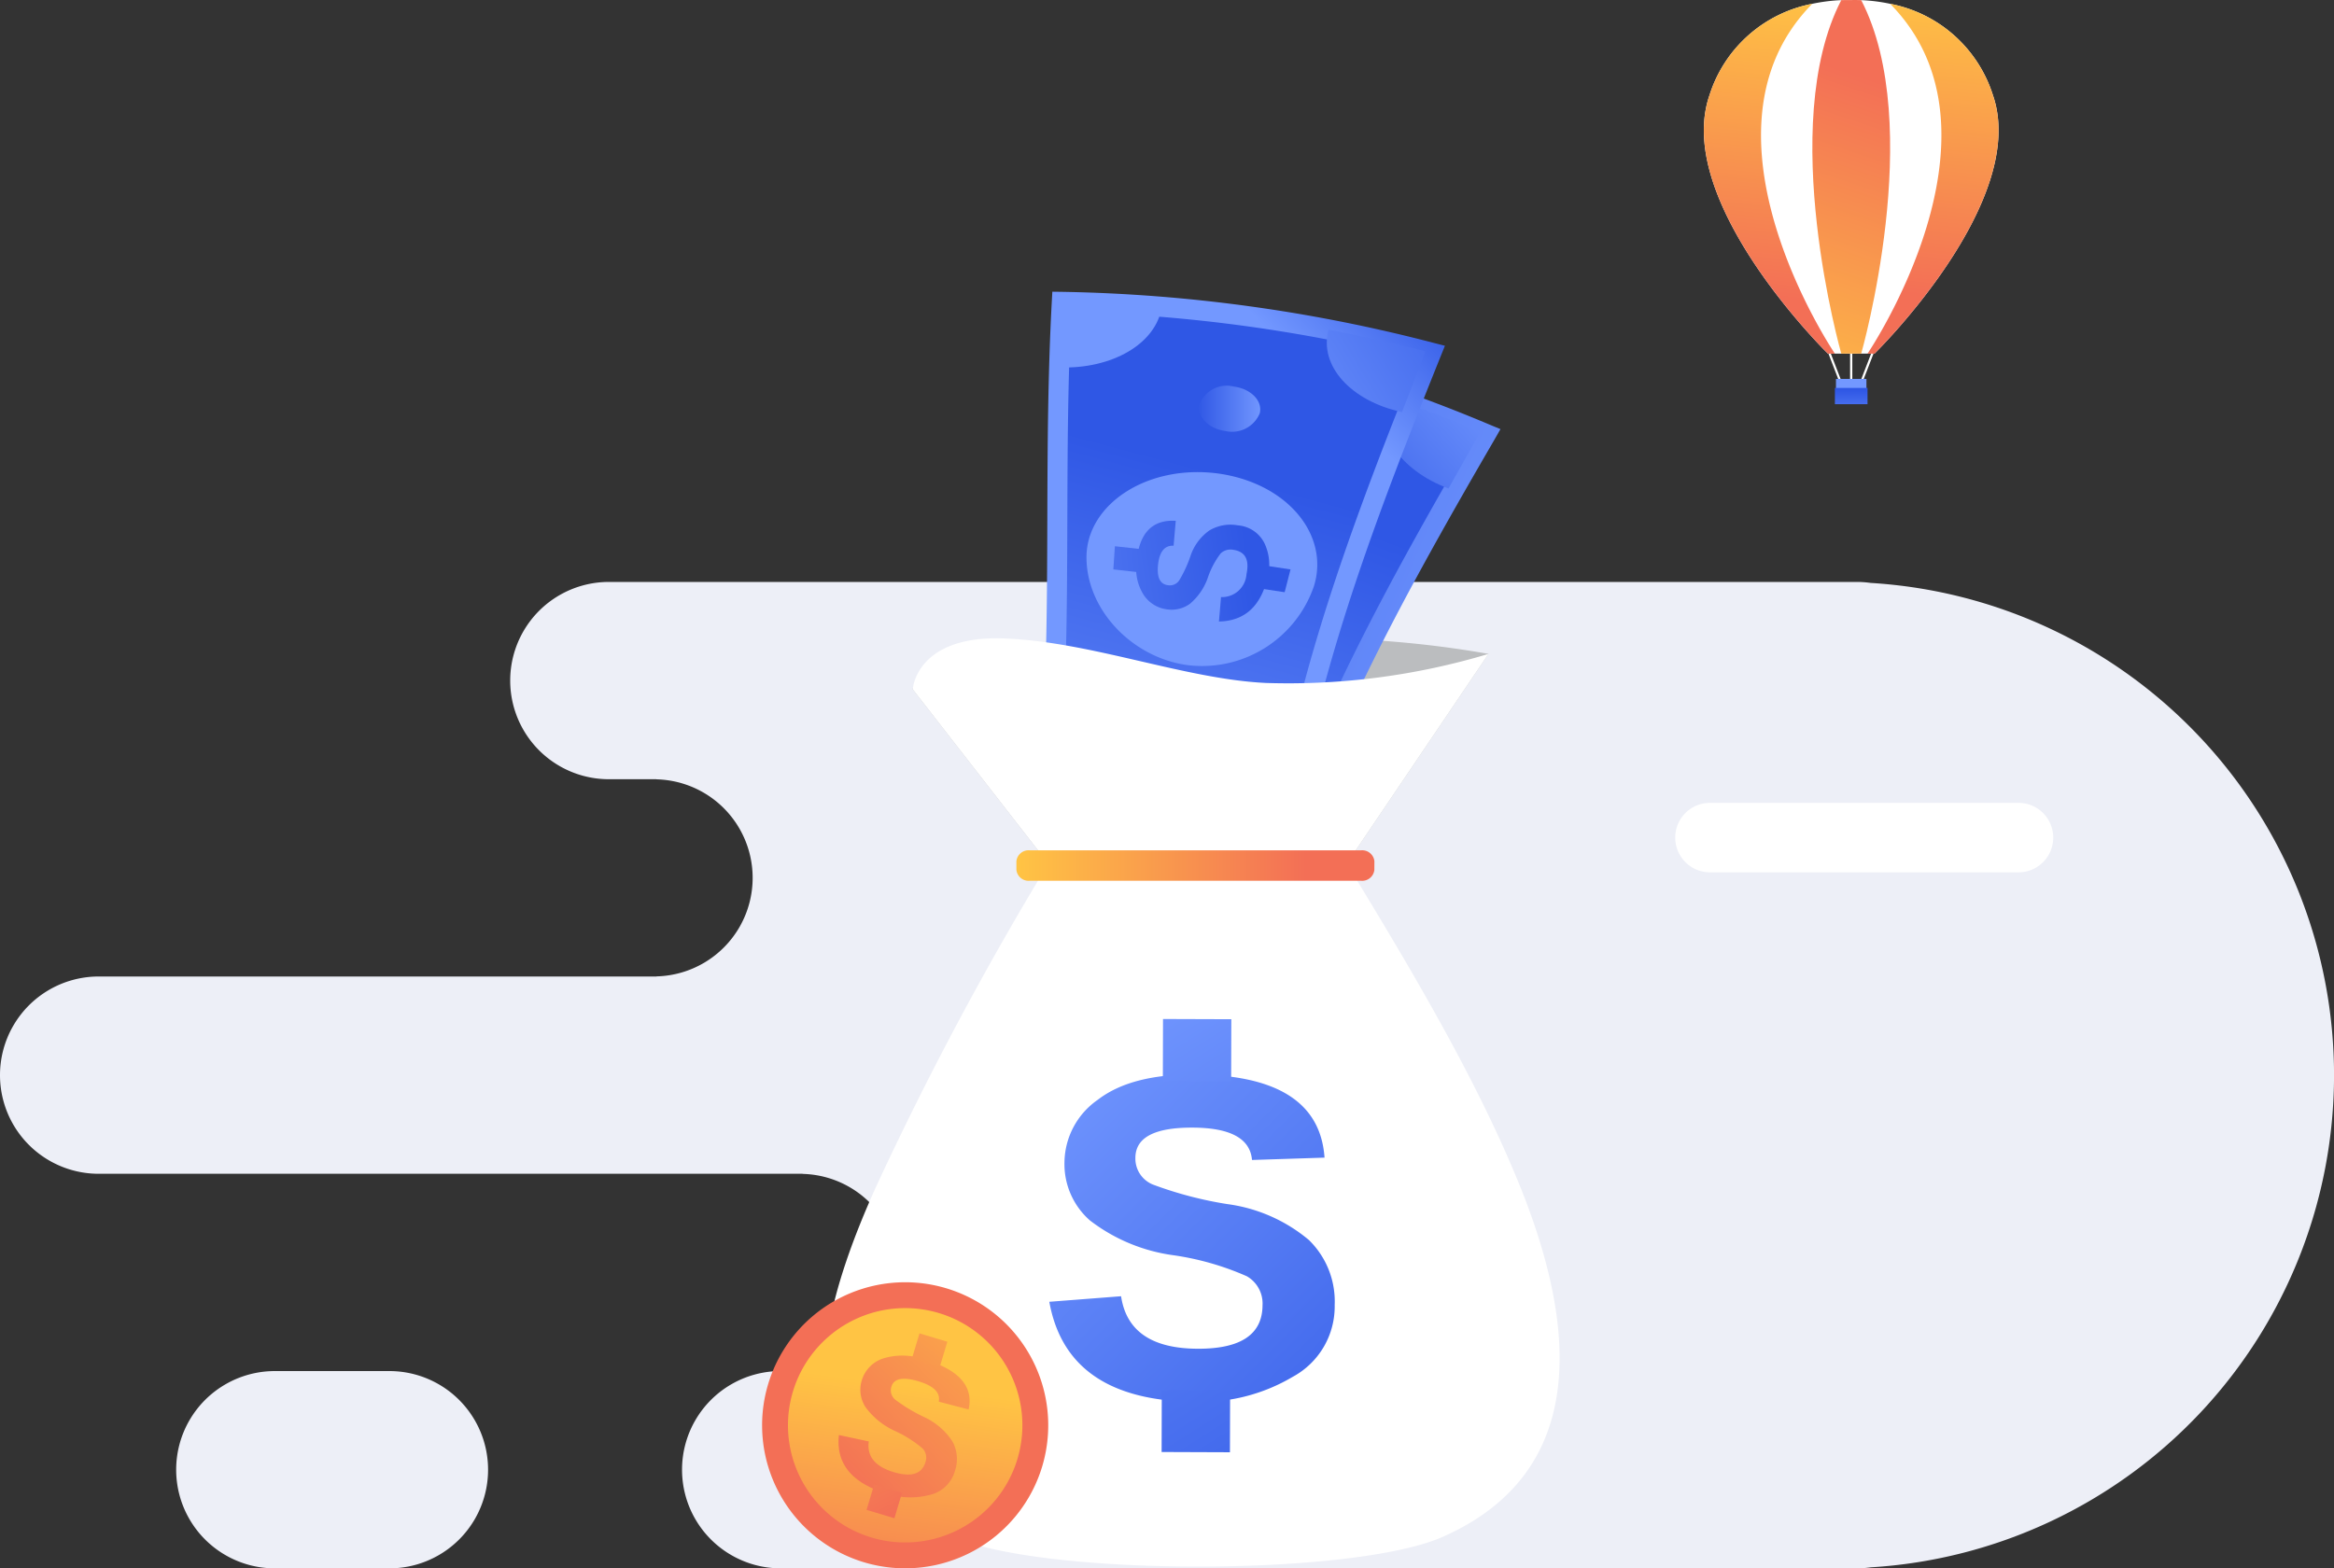 <svg xmlns="http://www.w3.org/2000/svg" xmlns:xlink="http://www.w3.org/1999/xlink" width="164" height="110.233" viewBox="0 0 164 110.233">
  <rect x="0" y="0" width="164" height="110.233" fill="#333333" stroke="none"/>
  <defs>
    <linearGradient id="linear-gradient" x1="0.534" y1="-0.057" x2="0.483" y2="1.04" gradientUnits="objectBoundingBox">
      <stop offset="0" stop-color="#ffc444"/>
      <stop offset="0.81" stop-color="#f36f56"/>
    </linearGradient>
    <linearGradient id="linear-gradient-2" x1="0.378" y1="1.27" x2="0.565" y2="-0.04" xlink:href="#linear-gradient"/>
    <linearGradient id="linear-gradient-3" x1="0.534" y1="-0.048" x2="0.483" y2="1.048" xlink:href="#linear-gradient"/>
    <linearGradient id="linear-gradient-4" x1="0.521" y1="2.038" x2="0.503" y2="0.708" gradientUnits="objectBoundingBox">
      <stop offset="0" stop-color="#2f57e5"/>
      <stop offset="0.996" stop-color="#7398ff"/>
    </linearGradient>
    <linearGradient id="linear-gradient-5" x1="0.497" y1="0.135" x2="0.52" y2="2.743" xlink:href="#linear-gradient-4"/>
    <linearGradient id="linear-gradient-6" x1="0.535" y1="0.303" x2="0.273" y2="1.206" xlink:href="#linear-gradient-4"/>
    <linearGradient id="linear-gradient-7" x1="-0.451" y1="0.028" x2="1.065" y2="0.831" xlink:href="#linear-gradient-4"/>
    <linearGradient id="linear-gradient-8" x1="-0.617" y1="1.245" x2="1.233" y2="-0.171" xlink:href="#linear-gradient-4"/>
    <linearGradient id="linear-gradient-9" x1="0.465" y1="0.324" x2="0.287" y2="1.248" xlink:href="#linear-gradient-4"/>
    <linearGradient id="linear-gradient-10" x1="0.812" y1="-0.125" x2="0.626" y2="0.117" xlink:href="#linear-gradient-4"/>
    <linearGradient id="linear-gradient-11" x1="1.738" y1="0.424" x2="0.919" y2="0.474" xlink:href="#linear-gradient-4"/>
    <linearGradient id="linear-gradient-12" x1="0.854" y1="0.454" x2="-1.792" y2="0.751" xlink:href="#linear-gradient-4"/>
    <linearGradient id="linear-gradient-13" x1="4.948" y1="0.102" x2="-7.939" y2="1.252" xlink:href="#linear-gradient-4"/>
    <linearGradient id="linear-gradient-14" x1="-0.301" y1="0.577" x2="-11.879" y2="1.703" xlink:href="#linear-gradient-4"/>
    <linearGradient id="linear-gradient-15" x1="2.044" y1="-0.279" x2="-0.736" y2="1.03" xlink:href="#linear-gradient-4"/>
    <linearGradient id="linear-gradient-16" x1="1.09" y1="-1.454" x2="0.579" y2="-0.086" xlink:href="#linear-gradient-4"/>
    <linearGradient id="linear-gradient-17" x1="0" y1="0.5" x2="1" y2="0.5" xlink:href="#linear-gradient-4"/>
    <linearGradient id="linear-gradient-18" x1="1.306" y1="1.42" x2="-0.012" y2="-0.094" xlink:href="#linear-gradient-4"/>
    <linearGradient id="linear-gradient-19" x1="5.136" y1="7.211" x2="-0.351" y2="-0.733" xlink:href="#linear-gradient-4"/>
    <linearGradient id="linear-gradient-20" x1="2.537" y1="3.447" x2="-2.952" y2="-4.495" xlink:href="#linear-gradient-4"/>
    <linearGradient id="linear-gradient-21" x1="0" y1="0.5" x2="1" y2="0.5" xlink:href="#linear-gradient"/>
    <linearGradient id="linear-gradient-22" x1="1.713" y1="-0.365" x2="0.854" y2="0.247" gradientUnits="objectBoundingBox">
      <stop offset="0" stop-color="#ffc444"/>
      <stop offset="0.095" stop-color="#feba46"/>
      <stop offset="0.81" stop-color="#f36f56"/>
    </linearGradient>
    <linearGradient id="linear-gradient-23" x1="0.523" y1="0.332" x2="0.35" y2="1.612" xlink:href="#linear-gradient"/>
    <linearGradient id="linear-gradient-24" x1="1.64" y1="-0.664" x2="-0.291" y2="1.358" xlink:href="#linear-gradient-22"/>
    <linearGradient id="linear-gradient-25" x1="3.275" y1="-2.808" x2="-3.868" y2="5.706" xlink:href="#linear-gradient-22"/>
    <linearGradient id="linear-gradient-26" x1="7.806" y1="-7.028" x2="-1.766" y2="2.836" xlink:href="#linear-gradient-22"/>
  </defs>
  <g id="no-history-money-vector" transform="translate(-4)">
    <g id="Group_6286" data-name="Group 6286" transform="translate(4 40.902)">
      <g id="Group_5933" data-name="Group 5933" transform="translate(0)">
        <path id="Fill_3" data-name="Fill 3" d="M6.933,0a6.933,6.933,0,1,0,0,13.866h8.05A6.933,6.933,0,0,0,14.983,0Z" transform="translate(12.379 55.465)" fill="#edeff7"/>
        <path id="Fill_5" data-name="Fill 5" d="M131.456.071A6.985,6.985,0,0,0,130.518,0H42.783a6.933,6.933,0,0,0,0,13.866h3.342v.008a6.927,6.927,0,0,1,0,13.85v.008H6.933a6.933,6.933,0,0,0,0,13.866H56.392v.008a6.927,6.927,0,0,1,0,13.85v.008H54.857a6.933,6.933,0,1,0,0,13.866h75.662a6.985,6.985,0,0,0,.938-.071,34.659,34.659,0,0,0,0-69.189Z" transform="translate(0)" fill="#edeff7"/>
        <path id="Fill_28" data-name="Fill 28" d="M24.119,4.884H2.442A2.442,2.442,0,0,1,2.442,0H24.119a2.442,2.442,0,1,1,0,4.884" transform="translate(117.711 15.527)" fill="#fff"/>
      </g>
    </g>
    <g id="Group_11994" data-name="Group 11994" transform="translate(123.722)">
      <g id="Group_11989" data-name="Group 11989" transform="translate(8.657 24.547)">
        <rect id="Rectangle_2573" data-name="Rectangle 2573" width="0.156" height="2.884" transform="translate(0 0.056) rotate(-21.125)" fill="#fff"/>
      </g>
      <g id="Group_11990" data-name="Group 11990" transform="translate(10.833 24.547)">
        <rect id="Rectangle_2574" data-name="Rectangle 2574" width="2.884" height="0.156" transform="translate(0 2.69) rotate(-68.875)" fill="#fff"/>
      </g>
      <g id="Group_11991" data-name="Group 11991" transform="translate(10.276 24.856)">
        <rect id="Rectangle_2575" data-name="Rectangle 2575" width="0.156" height="2.409" fill="#fff"/>
      </g>
      <g id="Group_11992" data-name="Group 11992" transform="translate(0 0)">
        <path id="Path_18412" data-name="Path 18412" d="M1397.744,1810.548v24.828h-2.079s-10.916-10.689-8.317-18.175a9.432,9.432,0,0,1,7.219-6.412h0a12,12,0,0,1,2.033-.258A8.567,8.567,0,0,1,1397.744,1810.548Z" transform="translate(-1386.948 -1810.521)" fill="#fff"/>
        <path id="Path_18413" data-name="Path 18413" d="M1396.156,1836.475h-.491s-10.916-10.689-8.317-18.175a9.432,9.432,0,0,1,7.219-6.412C1385.623,1820.939,1396.156,1836.475,1396.156,1836.475Z" transform="translate(-1386.948 -1811.619)" fill="url(#linear-gradient)"/>
      </g>
      <g id="Group_11993" data-name="Group 11993" transform="translate(7.62)">
        <path id="Path_18414" data-name="Path 18414" d="M1437.355,1810.548v24.828h2.079s10.916-10.689,8.317-18.175a9.432,9.432,0,0,0-7.219-6.412h0a12,12,0,0,0-2.033-.258A8.567,8.567,0,0,0,1437.355,1810.548Z" transform="translate(-1435.062 -1810.521)" fill="#fff"/>
        <path id="Path_18415" data-name="Path 18415" d="M1429.132,1810.53c-.28-.011-.516-.011-.7-.006s-.422-.005-.7.006c-4.574,8.818,0,24.846,0,24.846h1.4S1433.706,1819.349,1429.132,1810.53Z" transform="translate(-1425.695 -1810.521)" fill="url(#linear-gradient-2)"/>
        <path id="Path_18416" data-name="Path 18416" d="M1445.431,1836.475h.491s10.916-10.689,8.317-18.175a9.431,9.431,0,0,0-7.219-6.412C1455.965,1820.939,1445.431,1836.475,1445.431,1836.475Z" transform="translate(-1441.55 -1811.619)" fill="url(#linear-gradient-3)"/>
      </g>
      <rect id="Rectangle_2576" data-name="Rectangle 2576" width="2.142" height="1.358" transform="translate(9.283 26.632)" fill="url(#linear-gradient-4)"/>
      <rect id="Rectangle_2577" data-name="Rectangle 2577" width="2.293" height="1.144" transform="translate(9.208 27.265)" fill="url(#linear-gradient-5)"/>
    </g>
    <g id="Group_12067" data-name="Group 12067" transform="translate(57.547 20.511)">
      <g id="Group_12045" data-name="Group 12045" transform="translate(10.585 24.336)">
        <path id="Path_18471" data-name="Path 18471" d="M2519.552,3481.316l-9.529-12.248s.218-2.22,6.37-2.007,15.06-1.449,20.819-1.58a72.776,72.776,0,0,1,13.267,1.1l-9.958,14.736Z" transform="translate(-2510.023 -3465.47)" fill="#bbbdbf"/>
      </g>
      <g id="Group_12048" data-name="Group 12048" transform="translate(18.848 1.936)">
        <g id="Group_12046" data-name="Group 12046" transform="translate(0 0)">
          <path id="Path_18472" data-name="Path 18472" d="M2603.144,3325.809c-6.01,10.344-11.863,20.811-15.139,31.873-5.334-1.581-10.66-3.161-16.039-4.748,2.764-11.175,3.607-22.494,5.989-34.377A110.138,110.138,0,0,1,2603.144,3325.809Z" transform="translate(-2571.121 -3317.756)" fill="url(#linear-gradient-6)"/>
          <path id="Path_18473" data-name="Path 18473" d="M2583.58,3353.911l-3.993-1.184c-4.227-1.253-8.457-2.507-12.72-3.764l-.645-.19.161-.653c1.572-6.355,2.5-12.65,3.49-19.315.722-4.878,1.468-9.922,2.493-15.031l.133-.662.667.106a110.748,110.748,0,0,1,25.349,7.3l.742.308-.4.7c-6.1,10.5-11.849,20.834-15.073,31.719Zm-15.672-6.107c4.046,1.194,8.064,2.385,12.079,3.575l2.647.784c3.227-10.542,8.726-20.529,14.6-30.655a109.173,109.173,0,0,0-23.618-6.793c-.95,4.848-1.661,9.647-2.348,14.3C2570.306,3335.482,2569.4,3341.607,2567.908,3347.8Z" transform="translate(-2566.221 -3313.111)" fill="url(#linear-gradient-7)"/>
        </g>
        <g id="Group_12047" data-name="Group 12047" transform="translate(24.816 5.416)">
          <path id="Path_18474" data-name="Path 18474" d="M2741.835,3352.425q-3.254-1.338-6.526-2.478c-1.056,2.4.841,5.195,4.276,6.47C2740.336,3355.084,2741.091,3353.754,2741.835,3352.425Z" transform="translate(-2735.017 -3349.947)" fill="url(#linear-gradient-8)"/>
        </g>
      </g>
      <g id="Group_12059" data-name="Group 12059" transform="translate(19.289 0)">
        <g id="Group_12049" data-name="Group 12049" transform="translate(0 0)">
          <path id="Path_18475" data-name="Path 18475" d="M2601.408,3308.358c-4.464,11.1-8.758,22.3-10.417,33.714-5.505-.8-11-1.6-16.554-2.4,1.134-11.456.347-22.779,1-34.881A110.125,110.125,0,0,1,2601.408,3308.358Z" transform="translate(-2573.671 -3304.077)" fill="url(#linear-gradient-9)"/>
          <path id="Path_18476" data-name="Path 18476" d="M2587.141,3338.737l-3.4-.5c-4.526-.659-9.207-1.341-13.846-2.008l-.667-.1.066-.669c.645-6.511.665-12.873.687-19.608.016-4.934.032-10.036.315-15.241l.037-.675.675.009a110.723,110.723,0,0,1,26.131,3.59l.779.2-.3.745c-4.536,11.279-8.743,22.332-10.373,33.553Zm-16.384-3.8c4.423.637,8.874,1.285,13.185,1.913l2.013.293c1.682-10.885,5.694-21.562,10.056-32.432a109.18,109.18,0,0,0-24.347-3.339c-.247,4.937-.262,9.791-.277,14.492C2571.365,3322.4,2571.345,3328.593,2570.757,3334.936Z" transform="translate(-2569.226 -3299.944)" fill="url(#linear-gradient-10)"/>
        </g>
        <g id="Group_12050" data-name="Group 12050" transform="translate(3.505 12.672)">
          <path id="Path_18477" data-name="Path 18477" d="M2602.277,3386.23c4.92.668,7.9,4.353,6.768,7.938a8.312,8.312,0,0,1-8.929,5.529c-3.892-.555-7.089-3.938-7.048-7.641C2593.123,3388.37,2597.359,3385.591,2602.277,3386.23Z" transform="translate(-2593.066 -3386.138)" fill="url(#linear-gradient-11)"/>
        </g>
        <g id="Group_12055" data-name="Group 12055" transform="translate(5.394 16.089)">
          <g id="Group_12052" data-name="Group 12052" transform="translate(1.616)">
            <g id="Group_12051" data-name="Group 12051">
              <path id="Path_18478" data-name="Path 18478" d="M2619.526,3411.133c-.623-.032-.988.408-1.09,1.31s.128,1.393.687,1.465a.792.792,0,0,0,.8-.343,8.735,8.735,0,0,0,.782-1.69,3.578,3.578,0,0,1,1.33-1.812,2.9,2.9,0,0,1,2.011-.361,2.276,2.276,0,0,1,1.885,1.3,3.528,3.528,0,0,1,.2,2.359c-.482,2.036-1.617,3.06-3.419,3.1.048-.572.1-1.144.145-1.717a1.724,1.724,0,0,0,1.79-1.614c.217-1.015-.089-1.589-.925-1.708a1,1,0,0,0-.894.258,5.845,5.845,0,0,0-.886,1.668,4.216,4.216,0,0,1-1.254,1.856,2.184,2.184,0,0,1-1.639.4,2.3,2.3,0,0,1-1.617-1,3.429,3.429,0,0,1-.5-2.371c.17-1.984,1.1-2.95,2.746-2.85Q2619.6,3410.261,2619.526,3411.133Z" transform="translate(-2616.908 -3409.377)" fill="url(#linear-gradient-12)"/>
            </g>
          </g>
          <g id="Group_12053" data-name="Group 12053" transform="translate(0 1.792)">
            <path id="Path_18479" data-name="Path 18479" d="M2607.831,3421.763q-.077.817-.154,1.629-.875-.1-1.763-.2.053-.813.108-1.629Q2606.931,3421.661,2607.831,3421.763Z" transform="translate(-2605.914 -3421.563)" fill="url(#linear-gradient-13)"/>
          </g>
          <g id="Group_12054" data-name="Group 12054" transform="translate(10.316 3.156)">
            <path id="Path_18480" data-name="Path 18480" d="M2678.217,3431.109q-.21.8-.411,1.6-.862-.131-1.722-.258c.121-.536.242-1.073.368-1.61Q2677.332,3430.973,2678.217,3431.109Z" transform="translate(-2676.084 -3430.842)" fill="url(#linear-gradient-14)"/>
          </g>
        </g>
        <g id="Group_12056" data-name="Group 12056" transform="translate(20.39 2.662)">
          <path id="Path_18481" data-name="Path 18481" d="M2714.854,3319.569q-3.412-.857-6.813-1.517c-.7,2.527,1.576,5.021,5.158,5.79C2713.751,3322.415,2714.308,3320.99,2714.854,3319.569Z" transform="translate(-2707.913 -3318.051)" fill="url(#linear-gradient-15)"/>
        </g>
        <g id="Group_12057" data-name="Group 12057" transform="translate(1.602 0.712)">
          <path id="Path_18482" data-name="Path 18482" d="M2580.289,3304.79q-.107,2.321-.169,4.6c3.688.132,6.813-1.658,7.195-4.268Q2583.83,3304.839,2580.289,3304.79Z" transform="translate(-2580.12 -3304.79)" fill="url(#linear-gradient-16)"/>
        </g>
        <g id="Group_12058" data-name="Group 12058" transform="translate(11.416 6.634)">
          <path id="Path_18483" data-name="Path 18483" d="M2649.332,3345.092c1.209.163,2.014,1.01,1.816,1.865a2.1,2.1,0,0,1-2.423,1.256c-1.137-.151-1.964-.958-1.832-1.825A2.048,2.048,0,0,1,2649.332,3345.092Z" transform="translate(-2646.879 -3345.065)" fill="url(#linear-gradient-17)"/>
        </g>
      </g>
      <g id="Group_12062" data-name="Group 12062" transform="translate(4.378 24.349)">
        <path id="Path_18484" data-name="Path 18484" d="M2519.552,3481.4l-9.529-12.247s.218-3.791,6.37-3.577,12.709,2.861,18.464,3.13a48.881,48.881,0,0,0,15.622-2.042l-9.958,14.736Z" transform="translate(-2503.815 -3465.563)" fill="#fff"/>
        <path id="Path_18485" data-name="Path 18485" d="M2516.613,3595.772c-3.061-7.527-7.769-15.393-12.109-22.517h-20.967a231.551,231.551,0,0,0-12.014,22.517c-7.234,15.849-3.111,21.072,5.377,24.816,6.3,2.777,28.038,2.777,34.334,0C2519.725,3616.844,2521.865,3608.685,2516.613,3595.772Z" transform="translate(-2467.799 -3557.422)" fill="#fff"/>
        <g id="Group_12061" data-name="Group 12061" transform="translate(15.807 26.761)">
          <g id="Group_12060" data-name="Group 12060" transform="translate(0 3.9)">
            <path id="Path_18486" data-name="Path 18486" d="M2589.555,3680.125q-.19-2.262-4.18-2.275-4.006-.015-4.014,2.122a1.967,1.967,0,0,0,1.283,1.9,26.9,26.9,0,0,0,5.187,1.355,11.208,11.208,0,0,1,5.719,2.521,6.022,6.022,0,0,1,1.814,4.567,5.616,5.616,0,0,1-2.948,5.051,12.633,12.633,0,0,1-6.716,1.761q-9.133-.034-10.387-7.035l5.043-.39q.545,3.675,5.389,3.69,4.54.016,4.55-3.061a2.209,2.209,0,0,0-1.1-2.032,19.593,19.593,0,0,0-5.163-1.479,12.335,12.335,0,0,1-5.864-2.445,5.264,5.264,0,0,1-1.791-4.068,5.429,5.429,0,0,1,2.336-4.409q2.329-1.8,6.758-1.783,8.776.03,9.18,5.845Z" transform="translate(-2575.314 -3674.116)" fill="url(#linear-gradient-18)"/>
          </g>
          <path id="Path_18487" data-name="Path 18487" d="M2634.364,3651.974l-4.8-.019.012-4.366,4.8.016Z" transform="translate(-2621.588 -3647.589)" fill="url(#linear-gradient-19)"/>
          <path id="Path_18488" data-name="Path 18488" d="M2633.758,3829.272l-4.8-.018.012-4.368,4.8.017Z" transform="translate(-2621.068 -3798.82)" fill="url(#linear-gradient-20)"/>
        </g>
        <path id="Path_18489" data-name="Path 18489" d="M2584.733,3568.332a.862.862,0,0,1-.936.758h-23.278a.862.862,0,0,1-.937-.758v-.623a.862.862,0,0,1,.937-.758H2583.8a.862.862,0,0,1,.936.758Z" transform="translate(-2546.088 -3552.045)" fill="url(#linear-gradient-21)"/>
      </g>
      <g id="Group_12066" data-name="Group 12066" transform="translate(0 69.611)">
        <g id="Group_12065" data-name="Group 12065" transform="translate(0 0)">
          <path id="Path_18490" data-name="Path 18490" d="M2457.718,3786.333a10.053,10.053,0,1,1-6.786-12.493A10.054,10.054,0,0,1,2457.718,3786.333Z" transform="translate(-2438.023 -3773.424)" fill="url(#linear-gradient-22)"/>
          <path id="Path_18491" data-name="Path 18491" d="M2466.518,3796.356a8.236,8.236,0,1,1-5.559-10.236A8.236,8.236,0,0,1,2466.518,3796.356Z" transform="translate(-2448.565 -3783.962)" fill="url(#linear-gradient-23)"/>
          <g id="Group_12064" data-name="Group 12064" transform="translate(5.373 3.596)">
            <g id="Group_12063" data-name="Group 12063" transform="translate(0 1.559)">
              <path id="Path_18492" data-name="Path 18492" d="M2481.609,3811.728c.13-.631-.344-1.109-1.431-1.433s-1.721-.2-1.895.381a.838.838,0,0,0,.294.931,11.539,11.539,0,0,0,1.953,1.18,4.762,4.762,0,0,1,2.03,1.719,2.562,2.562,0,0,1,.188,2.082,2.389,2.389,0,0,1-1.812,1.705,5.377,5.377,0,0,1-2.953-.093q-3.723-1.117-3.389-4.125l2.1.45q-.221,1.565,1.754,2.157,1.849.554,2.226-.7a.941.941,0,0,0-.2-.962,8.31,8.31,0,0,0-1.928-1.226,5.257,5.257,0,0,1-2.1-1.706,2.238,2.238,0,0,1-.24-1.876,2.312,2.312,0,0,1,1.486-1.517,4.6,4.6,0,0,1,2.973.089q3.577,1.072,3.04,3.493Z" transform="translate(-2474.567 -3808.489)" fill="url(#linear-gradient-24)"/>
            </g>
            <path id="Path_18493" data-name="Path 18493" d="M2511.589,3800.251l-1.956-.587.533-1.781,1.958.587Z" transform="translate(-2504.478 -3797.884)" fill="url(#linear-gradient-25)"/>
            <rect id="Rectangle_2586" data-name="Rectangle 2586" width="1.859" height="2.043" transform="translate(1.969 12.405) rotate(-73.286)" fill="url(#linear-gradient-26)"/>
          </g>
        </g>
      </g>
    </g>
  </g>
</svg>
